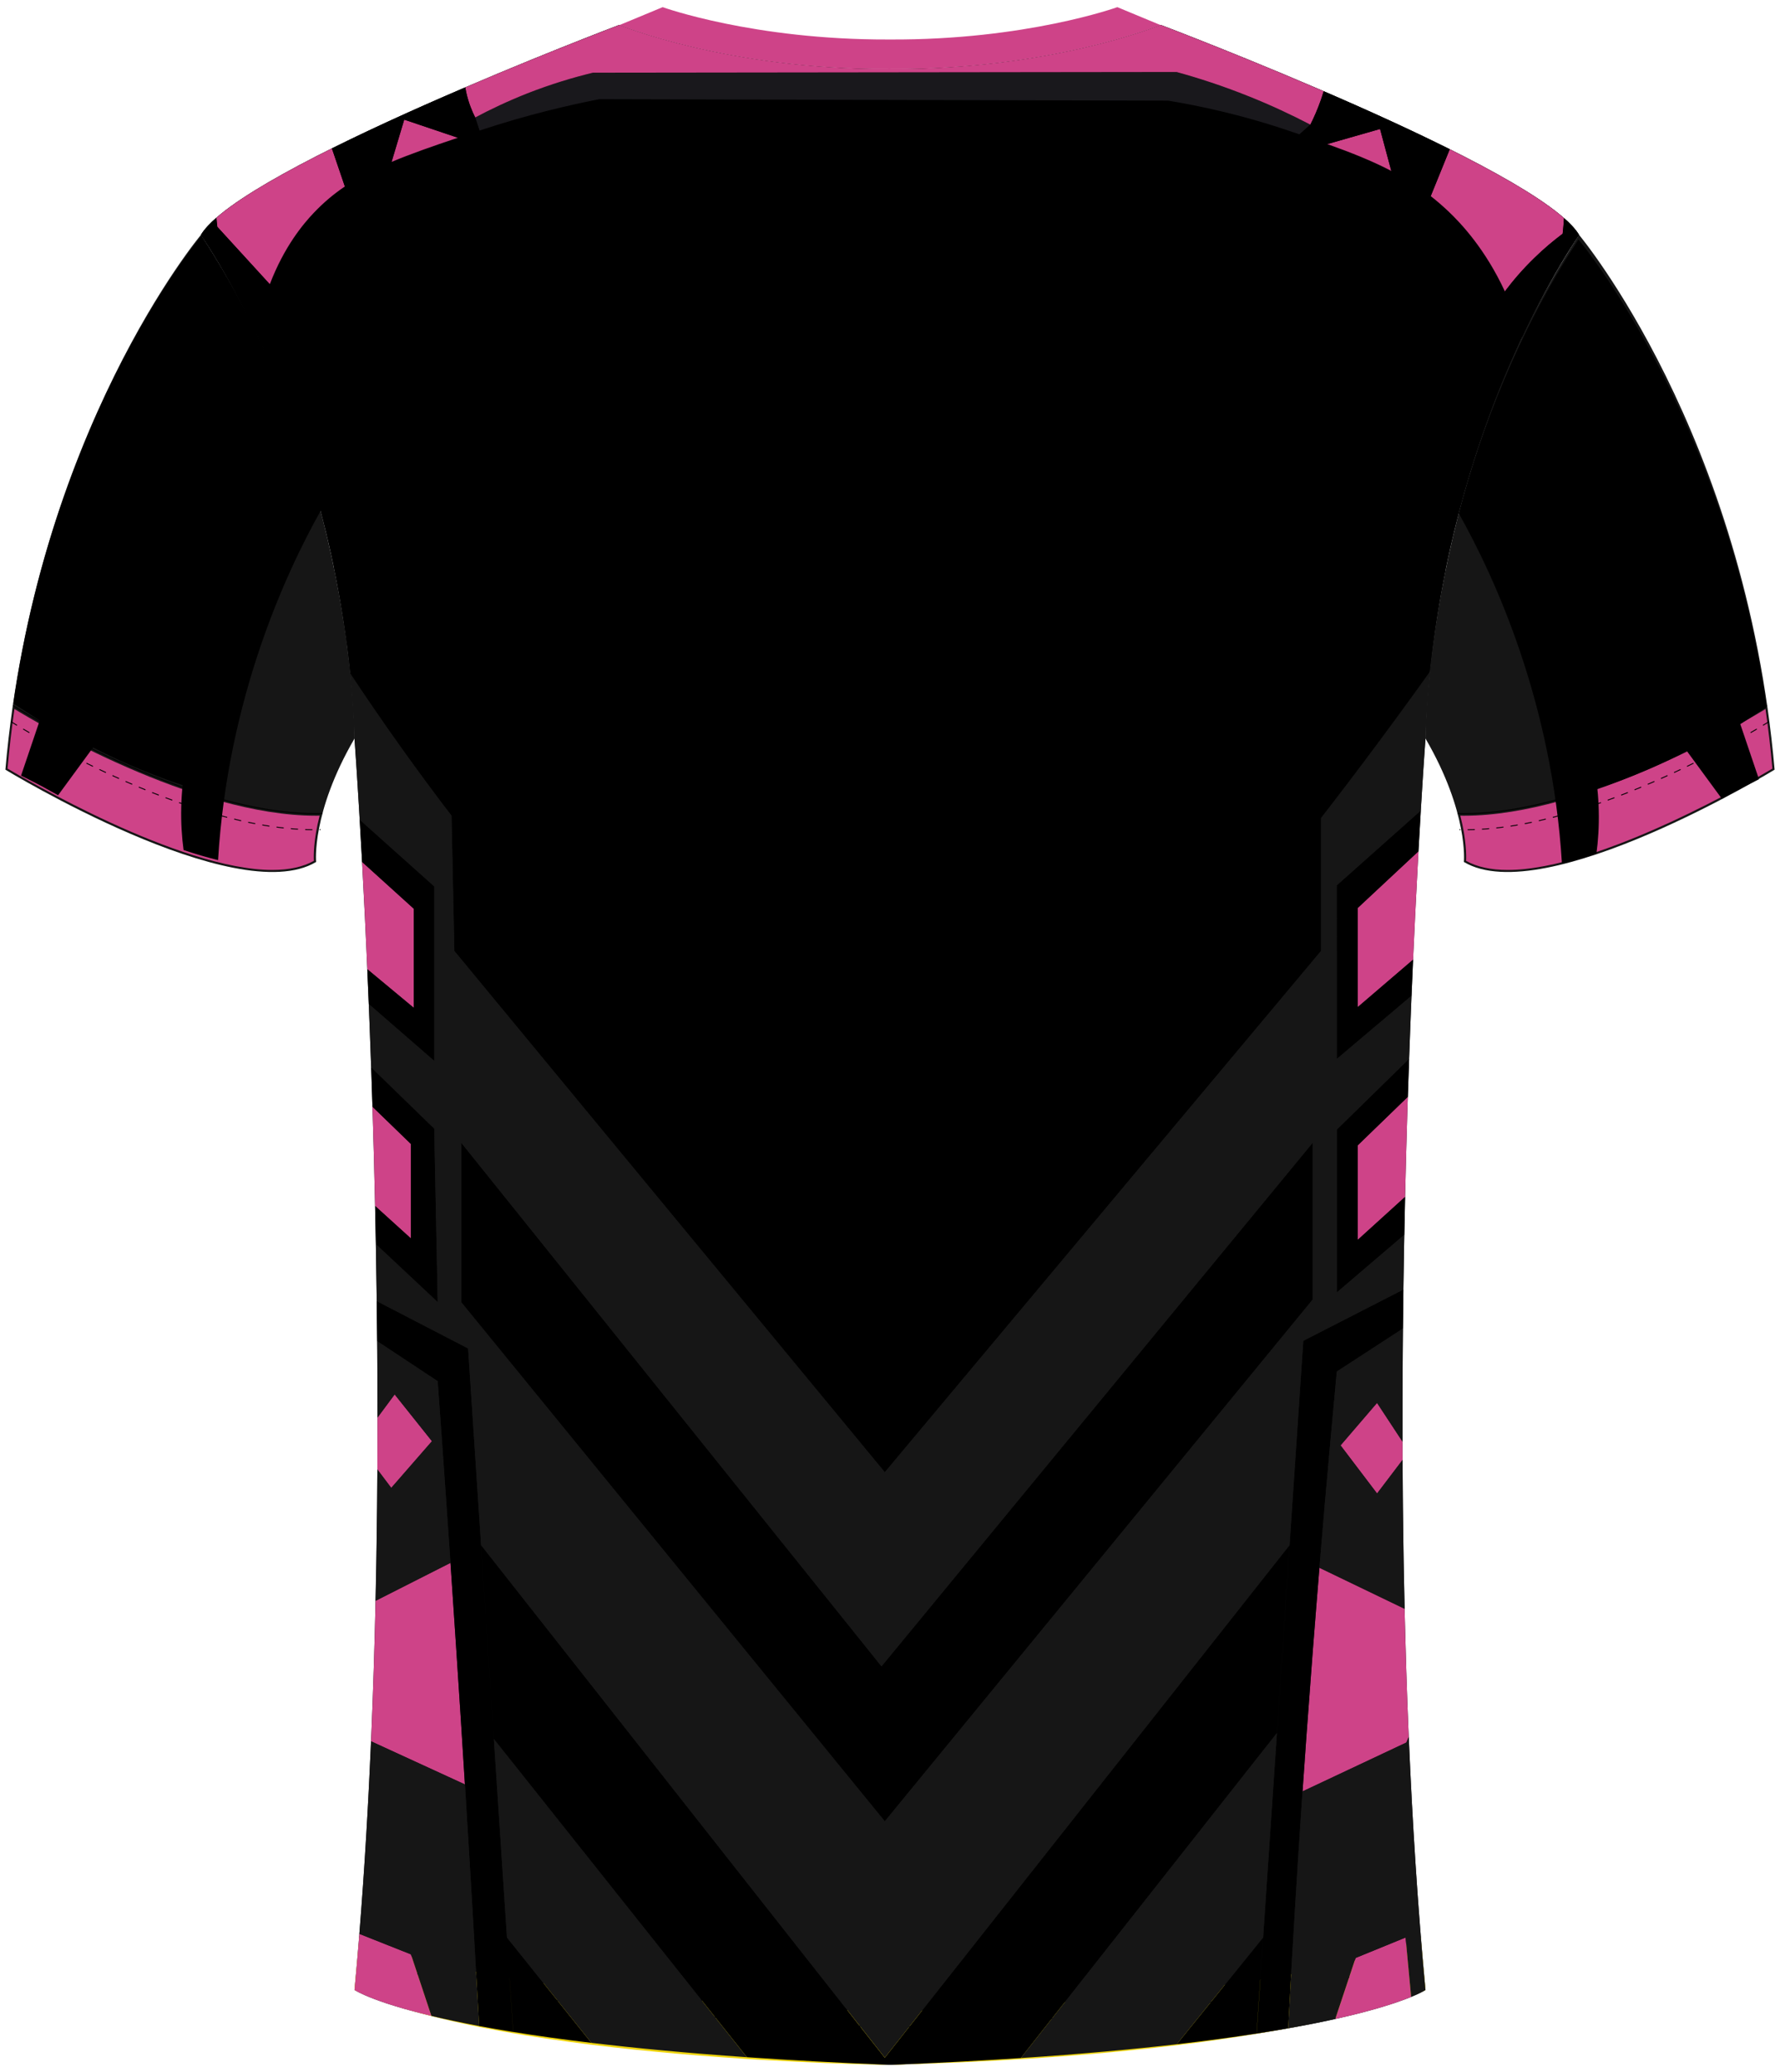 <?xml version="1.0" encoding="utf-8"?>
<!-- Generator: Adobe Illustrator 19.1.0, SVG Export Plug-In . SVG Version: 6.00 Build 0)  -->
<svg version="1.1" id="Layer_1" xmlns="http://www.w3.org/2000/svg" xmlns:xlink="http://www.w3.org/1999/xlink" x="0px" y="0px"
	 viewBox="0 0 495 576" style="enable-background:new 0 0 495 576;" xml:space="preserve">
<style type="text/css">
	<![CDATA[
	@font-face{font-family:'codaheavy';src:url('/fonts/coda-heavy-webfont.woff') format('woff')}
	text{font-family:Impact,codaheavy,sans-serif}
	.Number.fill{fill:#000}
	.NumberOutline.stroke{fill:none;stroke:#777;stroke-width:2.5}
	.Colour1.fill{fill:#161616;}
	.Colour2.fill{fill:#000000;}
	.Colour3.fill{fill:#CE4388;}
	.NeckAndArmTrim.fill{fill:#CE4388;}
	.st0{fill:none;stroke:#000000;stroke-width:0.25;stroke-miterlimit:10;stroke-dasharray:2;}
	.st1{fill:#EFD50D;}
	.st2{fill:none;stroke:#000000;stroke-width:0.25;stroke-miterlimit:10;}
	.st3{fill:#19181C;}
	]]>
</style>
<path class="Colour1 fill" d="M247.84,573.99c125.4-4.97,148.57-20.8,148.57-20.8c-14.4-153.63,0-347.89,0-347.89
	c2.98-84.25,42.71-140,42.71-140C427.95,46.71,322.8,6.94,322.8,6.94l-0.12,0.01c0,0-30.18,12.46-75.18,12.25l-0.43,0
	c-44.76,0.14-74.75-12.25-74.75-12.25l-0.12-0.01c0,0-105.15,39.77-116.33,58.35c0,0,39.73,55.75,42.71,140
	c0,0,14.4,194.27,0,347.89c0,0,23.18,15.83,148.59,20.8L247.84,573.99z"/>
<g>
	<path class="st0" d="M395.05,542.81c0,0-23,15.86-147.55,20.81"/>
	<path class="st0" d="M247.5,563.62c-124.55-4.96-147.55-20.81-147.55-20.81"/>
</g>
<g>
	<path class="st1" d="M247.5,559.16c124.55-4.96,147.55-20.81,147.55-20.81l1.37,14.84c0,0-34.6,17.87-149.34,20.81
		c0,0-105.75-1.2-148.49-20.81l1.37-14.84C99.95,538.35,122.95,554.21,247.5,559.16"/>
</g>
<g>
	<path class="st2" d="M395.05,538.35c0,0-23,15.86-147.55,20.81"/>
	<path class="st2" d="M247.5,559.16c-124.55-4.96-147.55-20.81-147.55-20.81"/>
</g>
<g>
	<path class="st0" d="M247.5,563.62c124.55-4.96,147.55-20.81,147.55-20.81"/>
	<path class="st0" d="M247.5,563.62c-124.55-4.96-147.55-20.81-147.55-20.81"/>
</g>
<g>
</g>
<g>
</g>
<path class="Colour3 fill" d="M377.58,279.96l15.39-13.18c0.51-11.4,1.03-21.54,1.5-30.13l-16.88,15.75V279.96z"/>
<path class="Colour3 fill" d="M114.25,317.98l-10.67-10.33c0.28,8.83,0.53,18.05,0.73,27.59l9.93,9V317.98z"/>
<path class="Colour3 fill" d="M115.09,252.63l-14.39-13.02c0.47,8.62,0.97,18.64,1.45,29.82l12.94,10.75V252.63z"/>
<path class="Colour3 fill" d="M363.36,481.83c-0.39,5.4-0.76,10.78-1.14,16.15l28.88-13.59l0.66-1.57c-0.5-11.87-0.88-23.76-1.16-35.6
	l-23.69-11.41C365.66,451.04,364.48,466.37,363.36,481.83z"/>
<path class="Colour3 fill" d="M377.58,344.65l13.16-11.94c0.22-9.63,0.48-18.93,0.76-27.82l-13.92,13.48V344.65z"/>
<path class="Colour3 fill" d="M382.95,415.17l7.09-9.34c-0.01-1.7-0.01-3.39-0.02-5.08l-7.08-10.77l-10.15,11.82L382.95,415.17z"/>
<path class="Colour3 fill" d="M390.89,538.6l-13.9,5.68l-5.67,16.97c10.94-2.43,17.46-4.65,21.1-6.14L390.89,538.6z"/>
<path class="Colour3 fill" d="M99.94,537.59c-0.42,5.24-0.87,10.44-1.35,15.59c0,0,4.72,3.22,21.38,7.21l-5.69-17.11L99.94,537.59z"/>
<path class="Colour3 fill" d="M128.16,477.96c-0.93-14.55-1.9-29.06-2.88-43.51L104.45,445c-0.29,12.98-0.7,26.04-1.26,39.06l26.11,11.99
	C128.92,490.03,128.55,483.99,128.16,477.96z"/>
<path class="Colour3 fill" d="M120.12,400.62l-10.37-13l-4.77,6.44c0,4.78-0.01,9.59-0.04,14.43l3.86,5.12L120.12,400.62z"/>
<path class="Colour2 fill" d="M245.14,463.22l119.92-145.56v43.58l-119,145.06l-117.8-144.32v-44.32L245.14,463.22z M383.12,186.46
	c-45.59,65.65-93.29,119.1-137.06,161.74c-41.16-43.67-84.41-94.58-127.07-153.35c-9.06-12.49-17.76-24.87-26.12-37.11
	c1.91,9.26,3.46,19.09,4.49,29.42c9.49,14.35,18.97,27.55,28.21,39.6c0.26,12.53,0.51,25.07,0.78,37.59l119.71,144.91l121.33-144.93
	v-37.91c9.99-12.6,20.29-26.61,30.56-42.05c1-9.11,2.4-17.81,4.08-26.06C395.98,167.61,389.69,177,383.12,186.46z M355.09,481.74
	l3.51-52.2L246.05,572.03L133.79,429.54l3.56,53.89l70.36,88.44c11.88,0.82,24.99,1.54,39.47,2.12l0.67,0
	c13.1-0.52,25.07-1.16,36.02-1.88l71.22-90.34V481.74z M351.25,538.6l-24,29.67c8.32-0.96,15.69-1.96,22.2-2.97L351.25,538.6z
	 M140.98,538.6l1.73,26.25c6.35,1.03,13.57,2.05,21.75,3.03L140.98,538.6z M391.51,304.89c0.12-3.59,0.23-7.12,0.36-10.57
	l-20.11,19.69v45.27l18.77-16.03c0.07-3.55,0.14-7.07,0.22-10.54l-13.16,11.94v-26.28L391.51,304.89z M371.75,264.34v30.03
	l20.78-17.56c0.14-3.44,0.29-6.79,0.43-10.04l-15.39,13.18v-27.57l16.88-15.75c0.23-4.14,0.45-7.92,0.65-11.31l-23.36,20.78V264.34z
	 M120.76,246.4l-20.73-18.53c0.21,3.55,0.43,7.46,0.66,11.73l14.39,13.02v27.55l-12.94-10.75c0.14,3.14,0.27,6.37,0.41,9.68
	l18.2,15.81V246.4z M120.76,313.75l-17.54-17.04c0.12,3.57,0.25,7.23,0.36,10.95l10.67,10.33v26.26l-9.93-9
	c0.08,3.5,0.15,7.04,0.21,10.61l17.2,16.12L120.76,313.75z M362.22,497.98c0.37-5.37,0.75-10.75,1.14-16.15
	c1.12-15.47,2.3-30.79,3.56-46.01c0.95-11.5,1.93-22.93,2.97-34.28c0.61-6.78,1.23-13.54,1.87-20.28l18.39-11.95
	c0.04-3.64,0.08-7.26,0.13-10.84l-27.84,14.26l-3.82,56.81l-3.51,52.2v0.02l-3.84,56.84l-1.8,26.7c3.12-0.48,6.04-0.97,8.77-1.46
	C359.38,542.11,360.71,520.16,362.22,497.98z M140.98,538.6l-3.64-55.17l-3.56-53.89l-3.61-54.68l-25.41-13.16
	c0.05,3.68,0.09,7.39,0.12,11.12l16.83,11.13c0.4,5.49,0.79,10.98,1.18,16.48c0.81,11.31,1.6,22.65,2.38,34.02
	c0.98,14.46,1.94,28.96,2.88,43.51c0.39,6.03,0.76,12.07,1.13,18.09c1.41,22.49,2.71,44.85,3.96,67.16c2.92,0.55,6.06,1.1,9.46,1.65
	L140.98,538.6z"/>
<path class="Colour1 fill" d="M371.75,246.11l23.36-20.78c0.76-12.79,1.3-20.04,1.3-20.04c0.25-7.19,0.78-14.17,1.52-20.92
	c-10.26,15.45-20.57,29.46-30.56,42.05v37.91L246.05,409.26L126.34,264.35c-0.26-12.52-0.51-25.05-0.78-37.59
	c-9.24-12.06-18.72-25.25-28.21-39.6c0.59,5.88,1.01,11.93,1.23,18.13c0,0,0.61,8.21,1.45,22.58l20.73,18.53v48.51l-18.2-15.81
	c0.23,5.63,0.45,11.5,0.66,17.59l17.54,17.04l0.96,48.23l-17.2-16.12c0.1,5.2,0.18,10.48,0.25,15.83l25.41,13.16l3.61,54.68
	l112.27,142.49L358.6,429.54l3.82-56.81l27.84-14.26c0.07-5.15,0.16-10.22,0.25-15.22l-18.77,16.03v-45.27l20.11-19.69
	c0.22-6.07,0.44-11.92,0.67-17.51l-20.78,17.56v-30.03V246.11z M365.05,361.23l-119,145.06l-117.8-144.32v-44.32l116.88,145.56
	l119.92-145.56V361.23z M327.25,568.27c-12.28,1.41-26.64,2.73-43.38,3.83l71.22-90.34l-3.84,56.84L327.25,568.27z M207.7,571.87
	c-16.77-1.16-31.08-2.53-43.24-3.99l-23.48-29.28l-3.64-55.17L207.7,571.87z M371.32,561.25c-3.81,0.85-8.15,1.72-13.1,2.59
	c1.16-21.74,2.49-43.69,4-65.86l28.88-13.59l0.66-1.57c1.01,23.84,2.51,47.55,4.65,70.36c0,0-1.07,0.73-3.99,1.92l-1.54-16.51
	l-13.9,5.68L371.32,561.25z M133.26,563.2c-5.1-0.96-9.51-1.9-13.29-2.81l-5.69-17.11l-14.34-5.69c1.41-17.54,2.47-35.5,3.25-53.54
	l26.11,11.99C130.7,518.53,132.01,540.9,133.26,563.2z M390.14,369.31c-0.1,10.27-0.14,20.77-0.12,31.44l-7.08-10.77l-10.15,11.82
	l-2.91-0.26c0.61-6.78,1.23-13.54,1.87-20.28L390.14,369.31z M382.95,415.17l7.09-9.34c0.06,13.61,0.24,27.46,0.57,41.39
	l-23.69-11.41c0.95-11.5,1.93-22.93,2.97-34.28l2.91,0.26L382.95,415.17z M104.98,394.06c0-7.17-0.03-14.26-0.09-21.24l16.83,11.13
	c0.4,5.49,0.79,10.98,1.18,16.48l-2.78,0.2l-10.37-13L104.98,394.06z M125.28,434.44L104.45,445c0.27-12.28,0.43-24.49,0.5-36.51
	l3.86,5.12l11.32-12.98l2.78-0.2C123.71,411.73,124.51,423.07,125.28,434.44z"/>
<path class="Colour2 fill" d="M247.37,361.69c48.01-46.77,100.06-104.68,150.33-175.07c7.5-73.72,41.43-121.33,41.43-121.33
	C427.95,46.71,322.8,6.94,322.8,6.94l-0.12,0.01c0,0-30.18,12.46-75.18,12.25l-0.43,0c-44.76,0.14-74.75-12.25-74.75-12.25
	l-0.12-0.01c0,0-105.15,39.77-116.33,58.35c0,0,31.61,44.37,40.55,113.75c0.87,1.2,1.72,2.39,2.6,3.6
	C148.83,251.25,199.33,310.7,247.37,361.69z"/>
<path class="Colour1 fill" d="M439.12,65.29c0,0,46.18,55.01,54.38,148.67c0,0-64.06,39.03-86.41,25.65c0,0,1.37-13.63-10.68-34.32
	C396.42,205.29,396.29,131.08,439.12,65.29z"/>
<path class="Colour1 fill" d="M55.88,65.29c0,0-46.18,55.01-54.38,148.67c0,0,64.06,39.03,86.41,25.65c0,0-1.37-13.63,10.68-34.32
	C98.58,205.29,98.71,131.08,55.88,65.29z"/>
<path class="NeckAndArmTrim fill" d="M419.26,241.83c-4.7,0-8.59-0.85-11.56-2.53c0.07-1.29,0.13-5.73-1.6-12.55
	c0.35,0.01,0.69,0.01,1.04,0.01c34.14,0,77.58-25.84,83.83-29.67c0.77,5.38,1.41,10.9,1.91,16.57
	C488.8,216.11,445.19,241.83,419.26,241.83z"/>
<path class="NeckAndArmTrim fill" d="M2.1,213.66c0.5-5.66,1.15-11.19,1.91-16.57c6.25,3.83,49.69,29.67,83.83,29.67
	c0.35,0,0.7-0.01,1.04-0.01c-1.73,6.82-1.67,11.26-1.6,12.55c-2.97,1.68-6.85,2.53-11.56,2.53C49.81,241.83,6.2,216.11,2.1,213.66z"
	/>
<g>
	<path class="st2" d="M3.57,196.13c0,0,48.93,31.06,86.1,30.03"/>
	<path class="st0" d="M3.03,200.59c0,0,48.93,31.06,86.1,30.03"/>
	<path class="st2" d="M491.43,196.13c0,0-48.93,31.06-86.1,30.03"/>
	<path class="st0" d="M491.97,200.59c0,0-48.93,31.06-86.1,30.03"/>
</g>
<path class="st3" d="M364.39,34.65l-3.01,2.7c-0.63-0.21-1.26-0.43-1.9-0.64c-14.15-4.87-26.29-7.36-34.61-8.73l-158.21-0.41
	c-8.09,1.58-19.71,4.21-33.33,8.73l-1.2-3.63c4.23-2.26,9.07-4.55,14.47-6.69c6.61-2.59,12.78-4.43,18.26-5.76l162.31-0.19
	c6.17,1.69,12.93,3.89,20.11,6.77C353.61,29.31,359.29,31.99,364.39,34.65z"/>
<path class="Colour3 fill" d="M60.17,60.53c6.5-5.66,18.42-12.46,32.12-19.28l3.61,10.59c-3.09,2.08-5.91,4.46-8.59,7.27
	c-2.94,3.08-8.28,9.42-12.28,19.91c-4.86-5.32-9.73-10.65-14.6-15.97C60.33,62.29,60.24,61.44,60.17,60.53z M402.72,58.69
	c3.64,3.45,10.33,10.57,15.77,22.31h0.01c2.16-2.88,4.86-6.07,8.2-9.31c2.72-2.66,5.4-4.87,7.86-6.72c0.16-1.37,0.28-2.83,0.37-4.35
	c-6.41-5.62-18.19-12.36-31.77-19.14l-5.29,13.03C399.52,55.8,401.12,57.19,402.72,58.69z M386.91,47.52l-3.13-11.67l-14.67,4.2
	C375.67,42.39,381.52,44.71,386.91,47.52z M132.15,32.66c4.23-2.26,9.07-4.55,14.47-6.69c6.61-2.59,12.78-4.43,18.26-5.76
	l162.31-0.19c6.17,1.69,12.93,3.89,20.11,6.77c6.31,2.52,11.99,5.2,17.09,7.86c0.99-1.93,1.99-4.2,2.9-6.77
	c0.3-0.86,0.57-1.7,0.81-2.52C343.84,14.9,322.8,6.94,322.8,6.94l-0.12,0.01c0,0-30.18,12.46-75.18,12.25l-0.43,0
	c-44.76,0.14-74.75-12.25-74.75-12.25l-0.12-0.01c0,0-19.63,7.42-42.82,17.35c0.08,0.43,0.15,0.87,0.25,1.32
	C130.28,28.53,131.26,30.9,132.15,32.66z M127.33,38.29l-14.92-5.03l-3.52,11.75C114.17,42.79,120.2,40.68,127.33,38.29z"/>
<path class="Colour2 fill" d="M367.29,27.88c0.3-0.86,0.57-1.7,0.81-2.52c11.6,5,23.94,10.58,35.06,16.13l-5.29,13.03
	c-3.48-2.71-7.09-4.98-10.96-6.99l-3.13-11.67l-14.67,4.2c-1.9-0.67-3.85-1.36-5.87-2.06c-0.62-0.22-1.22-0.43-1.85-0.64l3.01-2.7
	C365.38,32.71,366.38,30.45,367.29,27.88z M434.93,60.63c-0.09,1.52-0.21,2.98-0.37,4.35c-2.46,1.85-5.14,4.06-7.86,6.72
	c-3.34,3.24-6.04,6.43-8.2,9.31h-0.01c0.18,0.37,0.34,0.75,0.52,1.14c0.99,2.21,1.92,4.57,2.79,7.1c0.51,1.49,0.99,3.05,1.44,4.66
	c8.58-18.35,15.88-28.61,15.88-28.61C438.26,63.85,436.83,62.29,434.93,60.63z M95.91,51.85c3.83-2.6,8.06-4.77,12.98-6.84
	l3.52-11.75l14.92,5.03c1.92-0.64,3.93-1.3,6.02-2l-1.2-3.63c-0.89-1.75-1.87-4.13-2.51-7.05c-0.1-0.45-0.18-0.89-0.25-1.32
	c-12.15,5.2-25.28,11.09-37.09,16.97L95.91,51.85z M71.99,89.24c0.56-2.54,1.22-4.89,1.95-7.1c0.34-1.07,0.71-2.11,1.1-3.11
	c-4.86-5.32-9.73-10.65-14.6-15.97c-0.1-0.77-0.19-1.61-0.26-2.52c-1.95,1.7-3.42,3.29-4.3,4.76c0,0,7.03,9.87,15.4,27.58
	C71.49,91.63,71.73,90.41,71.99,89.24z"/>
<path class="NeckAndArmTrim fill" d="M310.75,2l-0.1,0.01c0,0-25.35,9.15-63.15,8.97l-0.36,0c-37.6,0.12-62.79-8.97-62.79-8.97L184.25,2
	l-11.93,4.95c0,0,29.99,12.39,74.75,12.25l0.43,0c45,0.21,75.18-12.25,75.18-12.25L310.75,2z"/>
<path class="Colour2 fill" d="M50.79,218.28c-4.47-1.49-9.23-3.27-14.21-5.43c-3.81-1.65-7.38-3.35-10.69-5.06
	c-3.25,4.43-6.5,8.85-9.74,13.28c-2.57-1.47-5.25-2.92-8.05-4.33c-0.75-0.38-1.5-0.75-2.25-1.12c1.73-5.11,3.46-10.22,5.19-15.32
	c-2.44-1.59-4.88-3.17-7.33-4.76c11.92-82.2,52.33-129.95,52.33-129.95c16.91,25.75,27.12,52.8,33.29,76.12
	c-9.92,17.59-25.97,52.43-28.69,97.39c-3.14-0.77-6.35-1.72-9.59-2.8c-0.47-3.52-0.76-7.54-0.65-11.96
	C50.45,222.21,50.59,220.18,50.79,218.28z M444.21,219.28c4.47-1.49,9.23-3.27,14.21-5.43c3.81-1.65,7.38-3.35,10.69-5.06
	c3.25,4.43,6.5,8.85,9.74,13.28c2.57-1.47,5.25-2.92,8.05-4.33c0.75-0.38,1.5-0.75,2.25-1.12c-1.73-5.11-3.46-10.22-5.19-15.32
	c2.44-1.59,4.88-3.17,7.33-4.76c-11.92-82.2-52.33-129.95-52.33-129.95c-16.91,25.75-27.12,52.8-33.29,76.12
	c9.92,17.59,25.97,52.43,28.69,97.39c3.14-0.77,6.35-1.72,9.59-2.8c0.47-3.52,0.76-7.54,0.65-11.96
	C444.55,223.21,444.41,221.18,444.21,219.28z"/>
<g id="BBodyLogos"></g>
</svg>
